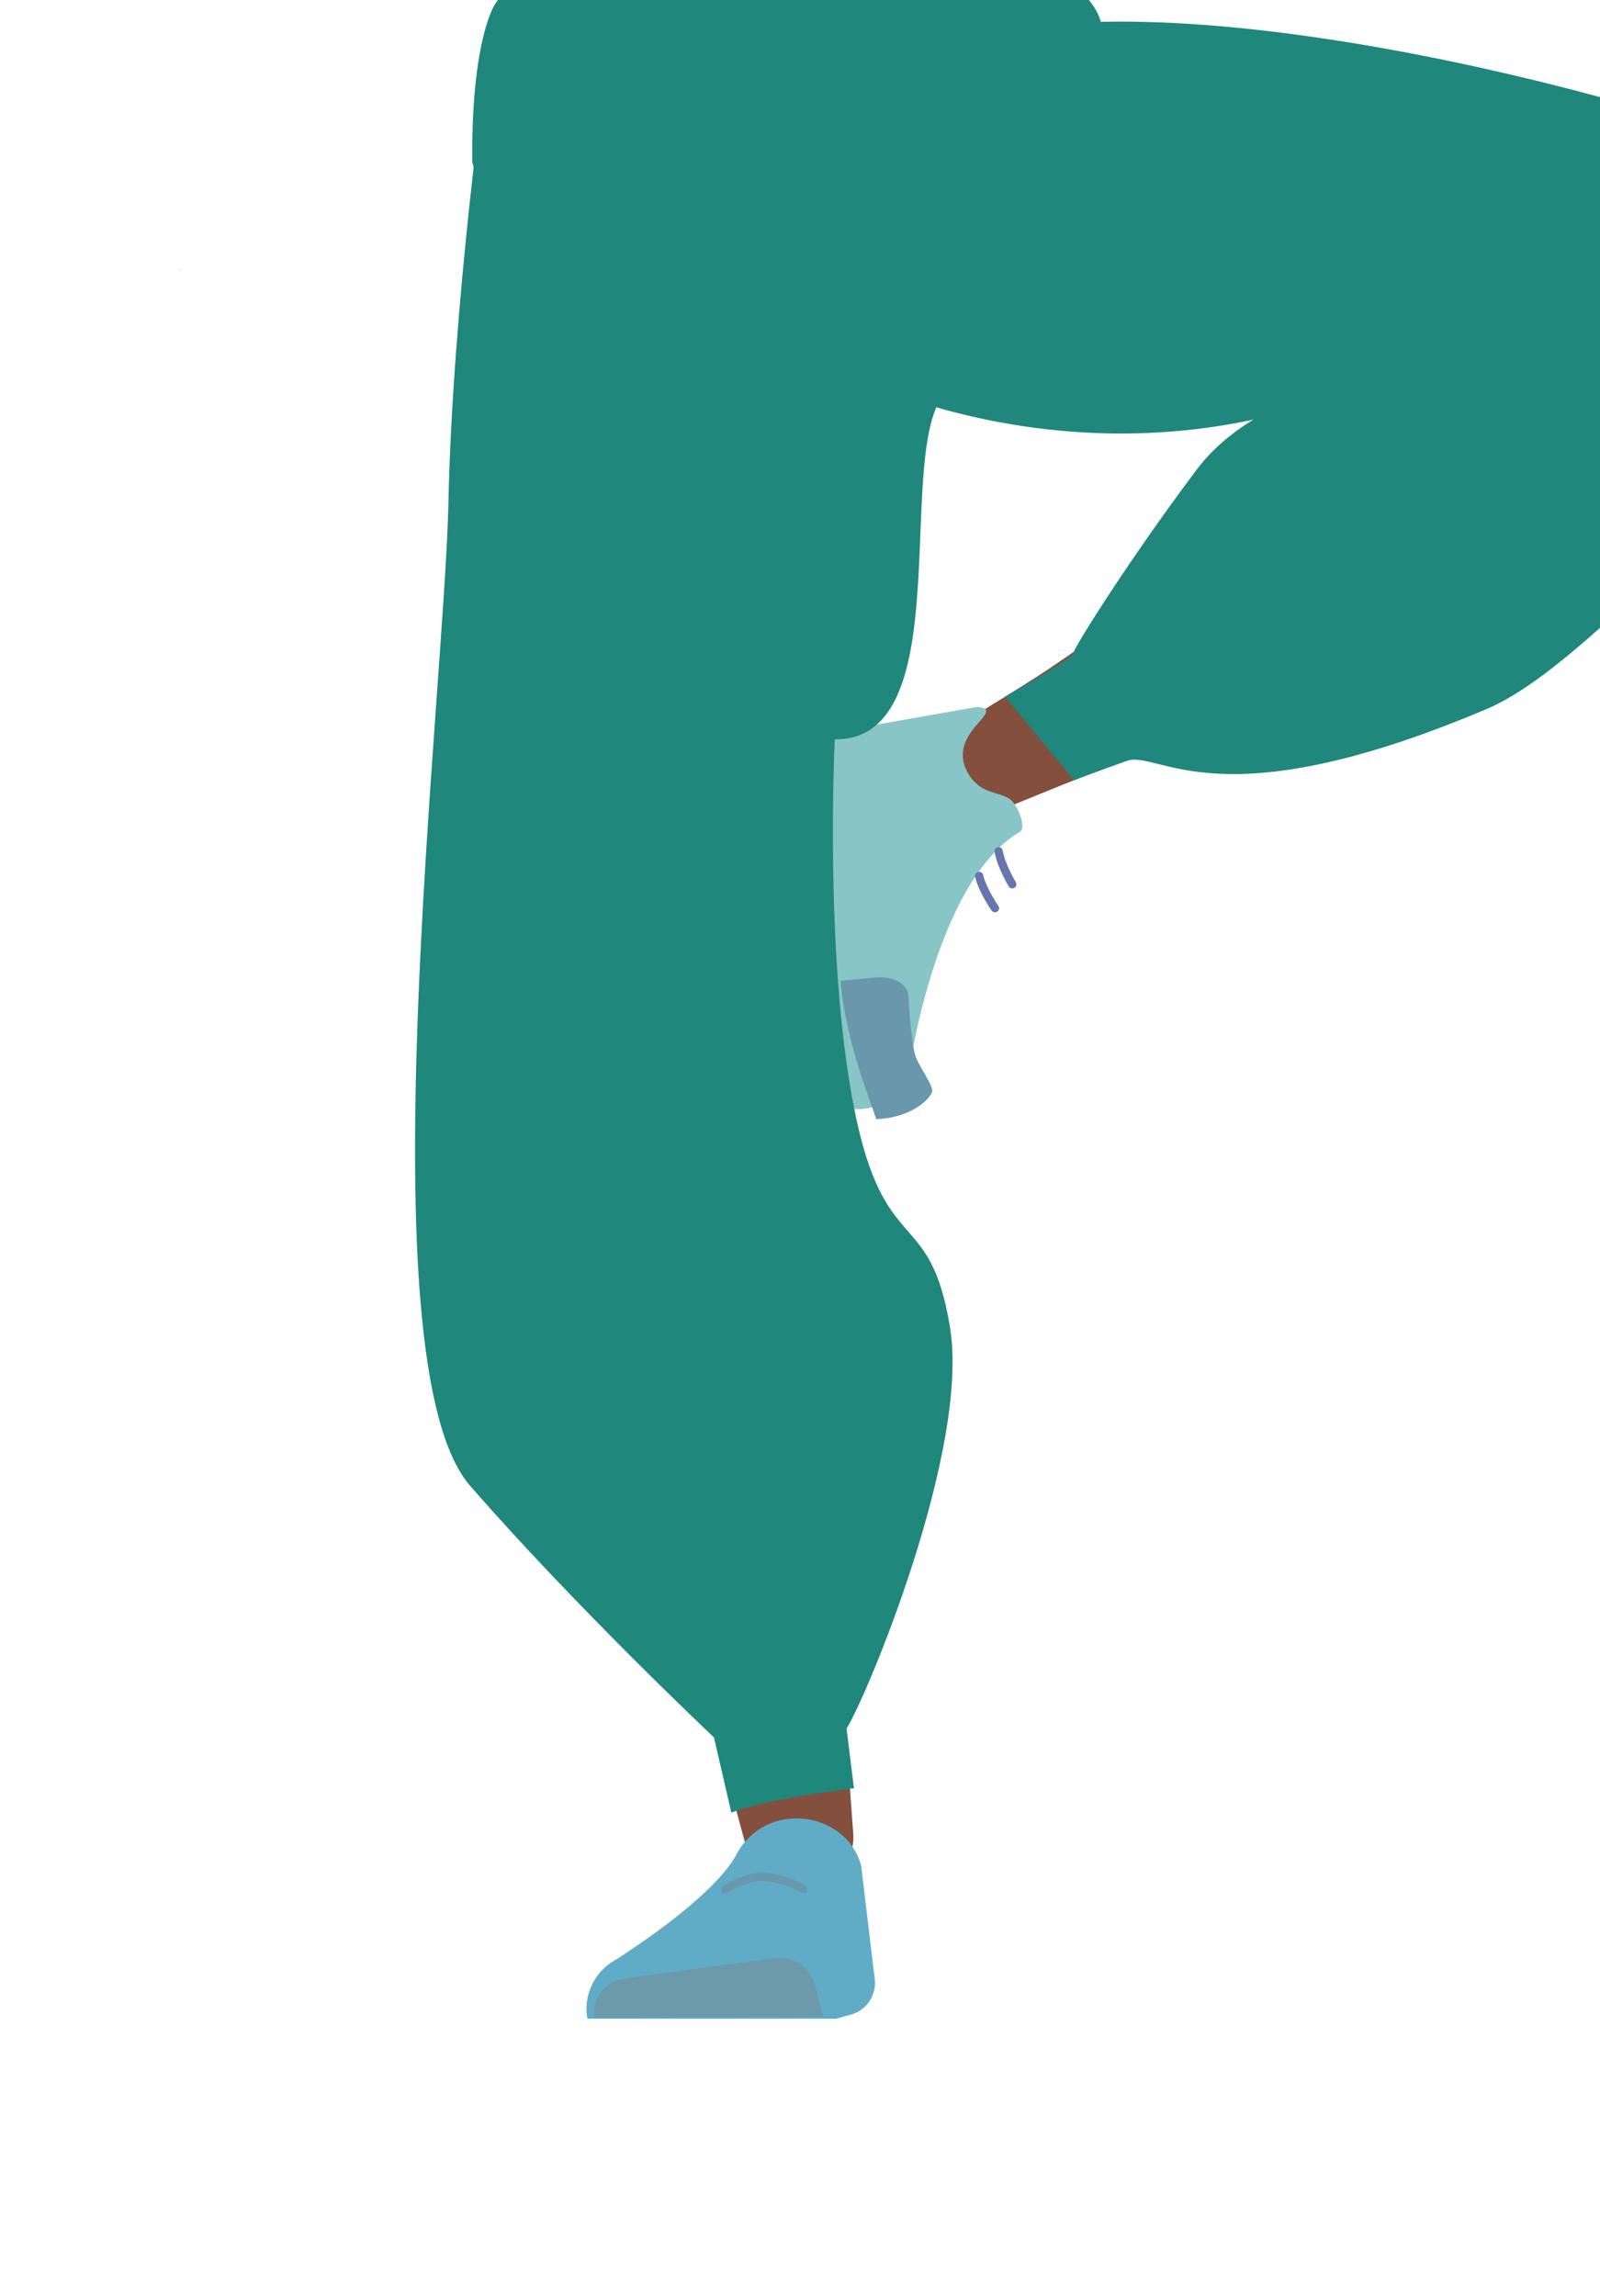 <svg id="Calque_1" data-name="Calque 1" xmlns="http://www.w3.org/2000/svg" viewBox="0 0 388 556.49"><defs><style>.cls-1{fill:#1a1818;}.cls-2{fill:#614652;}.cls-3{fill:#844f3d;}.cls-4{fill:#60acc7;}.cls-5{fill:#6c9aab;}.cls-10,.cls-11,.cls-12,.cls-6{fill:none;stroke-miterlimit:10;}.cls-6{stroke:#000;stroke-width:3px;}.cls-7{fill:#87c5c7;}.cls-8{fill:#6997ab;}.cls-9{fill:#473415;}.cls-10{stroke:#6997ab;}.cls-10,.cls-11{stroke-linecap:round;stroke-width:2px;}.cls-11{stroke:#6675ab;}.cls-12{stroke:#4f3742;}.cls-13{fill:#1f877b;}</style></defs><polygon class="cls-1" points="43.43 65.5 43.33 65.54 43.33 65.46 43.43 65.5"/><polygon points="43.53 65.46 43.53 65.54 43.43 65.5 43.53 65.46"/><polygon class="cls-1" points="43.43 65.5 43.33 65.54 43.33 65.46 43.43 65.5"/><polygon points="43.53 65.46 43.53 65.54 43.43 65.5 43.53 65.46"/><path class="cls-2" d="M157.06,225.22c3.26,12.05,15.62,20,28.95,18.68h0c12.74-1.29,22.72-10.74,23.83-22.56,0,0,4.74-84,1.8-113.57-.69-7-5.55-27.66-5.55-27.66L194.55,32S187.71,9.55,161.11,9.76c-30.63.24-29.5,15.35-29.5,15.35s-2.38,74.33.66,98.83C135.07,146.51,157.06,225.22,157.06,225.22Z"/><path class="cls-3" d="M163,205.89c-13.78,1.84-21,9.38-21.73,20.22,0,0,1.64,51.67,3.83,71.64,3.51,32,18.33,92.58,28.36,123.39,2.19,6.74,7.68,27.26,7.68,27.26,1.72,6.1,8.18,10,14.89,8.91h0c6.59-1,11.28-6.49,10.9-12.67,0,0-1.89-24.23-2-32.33-.37-29.34,3.17-88.15.22-117.37-1.77-17.59-12.55-70.84-12.55-70.84-3.78-17.46-17.74-19.4-29.61-18.21Z"/><path class="cls-4" d="M192.92,440.79h0a16.19,16.19,0,0,0-14.16,8.43h0c-5.9,11.4-30.69,26.6-30.69,26.6a13.51,13.51,0,0,0-5.62,13.52h0l60.27,0,3.39-.93a8,8,0,0,0,6.06-8.29l-3.32-27.75C207.16,445.48,200.51,440.66,192.92,440.79Z"/><path class="cls-5" d="M144.18,489.07h0c-.8-4.59,2.61-8.89,7.58-9.56l35.86-4.85a9,9,0,0,1,10,6.31l2,7.88Z"/><path class="cls-6" d="M232.17-16.56c16.16,4.29,23.2,7.9,27.05,13.59,3.11,4.61,6,15.16,6.27,20.42.54,12.36-7.77,43.43-21.93,53.8-14.4,10.54-84.8,10.54-99.2,0-14.16-10.37-22.47-41.44-21.93-53.8.23-5.26,3.16-15.81,6.27-20.42,3.85-5.69,10.89-9.3,27.05-13.59,18.49-4.9,37.29-4.12,37.29-4.12S213.68-21.46,232.17-16.56Z"/><path class="cls-2" d="M441.06,45.88c12.63,4.18,20,16.35,17.24,28.51h0C455.66,86,444.53,94.28,431.72,94.14c0,0-90.7-3.86-122.22-9.46-7.78-1.39-79.7-23.17-79.7-23.17s-22.41-2.7-20.67-33c1.55-27,19.38-25.69,19.38-25.69s79.15,4.86,105.17,10.06C357.67,17.67,441.06,45.88,441.06,45.88Z"/><path class="cls-3" d="M456.86,66c6.12,10,3.65,19.18-5.31,26.11,0,0-40,35.35-58.45,45.82-29.63,16.79-95.87,37.61-128.1,49.45-7.06,2.6-27.85,11.26-27.85,11.26-6.24,2.52-13.2.63-16-4.35h0c-2.78-4.88-.69-11.17,4.85-14.6,0,0,22-13.21,29-18,25.57-17.23,74.41-54.54,101.31-70,16.19-9.32,68.24-34.05,68.24-34.05,17.21-7.94,26.69,0,32.3,8.35Z"/><path class="cls-3" d="M247.49,190.6c-33.88,2.94-34.14,49.27-34.14,49.27-2.87,4.47-30.27-58.94-26.21-59.07,0,0,51.77-4.85,64.53-8.72C260.65,169.36,267.38,188.87,247.49,190.6Z"/><path class="cls-7" d="M234.55,187.07c3,5.6,7.52,4.63,10.38,6.66,1.72,1.23,4.17,6.84,2.34,7.93C226.17,214.17,220.06,262,220.06,262c-3.1,5.38-8.18,7.11-13.8,6.84h0s-14.92-39.09-7.39-62.4c1.51-4.67-4.19-7.89-4.19-7.89s-6.58-20.15.32-19.8l42-7.41C244.57,172.09,229.44,177.45,234.55,187.07Z"/><path class="cls-8" d="M212.5,271.28c9-.3,14-5.66,13.55-7.23-.64-2.25-3.21-5.69-4-7.92-1.19-3.55-1.77-14.68-1.77-14.68-.08-2.86-3.46-4.83-7.78-4.54l-8.59.84s-.06,6.85,4.73,22.44C209.49,262.78,212.5,271.28,212.5,271.28Z"/><polygon class="cls-9" points="114.56 39.38 116.06 18.54 271.06 18.54 273.06 36.6 114.56 39.38"/><path class="cls-10" d="M175.86,458s4.76-3.09,8.93-3.06a22.54,22.54,0,0,1,9.94,2.92"/><path class="cls-11" d="M245.48,214.35s-2.71-4.44-3.3-8"/><path class="cls-11" d="M241.28,220.14s-3-4.26-3.84-7.81"/><polygon class="cls-12" points="207.68 75.08 202.68 38.04 217.68 38.04 216.68 67.93 207.68 75.08"/><path class="cls-13" d="M116.06,18.54s58-10,148.54-13.18c69.67-2.43,179.66,32.08,188.85,43.11s15.83,36.25,6.78,41c-30.3,15.83-72.93,71.05-99.66,82.37-65.85,27.9-79.45,9.72-87.51,12.63s-12.63,4.66-12.63,4.66l-16.7-20.26s16.8-9.46,16.7-10.85c-.06-.88,13.39-22.41,29.79-44.21,9.66-12.84,27.12-19.65,37.24-19.65,0,0-59.95,30.08-135.61-9.59C152.18,63.75,116.06,18.54,116.06,18.54Z"/><path class="cls-13" d="M119.29,9.75c-1.27,2.12-9.62,65.94-10.54,111.93S88,330.34,114,360.15s59.14,61,59.14,61l4.21,18.23c8.63-3.43,29.73-5.91,29.73-5.91L205.29,419c4.65-7.24,29.93-67.4,25.09-97.21s-16-16.28-23.28-53.28-4.67-89.3-4.67-89.3c28.57.36,16.09-61,24.66-80.57S228.16,7,220,7.57,126.15-1.67,119.29,9.75Z"/><path class="cls-13" d="M119.13,54.33c-1.35-2.12-4.57-14.95-4.57-14.95s-.75-23.8,4.57-36.58,38.76-26.17,83.3-23.53S256.52-8.92,264.06,0s.5,19.16-1.51,20.09S122,67.19,119.13,56.56"/></svg>